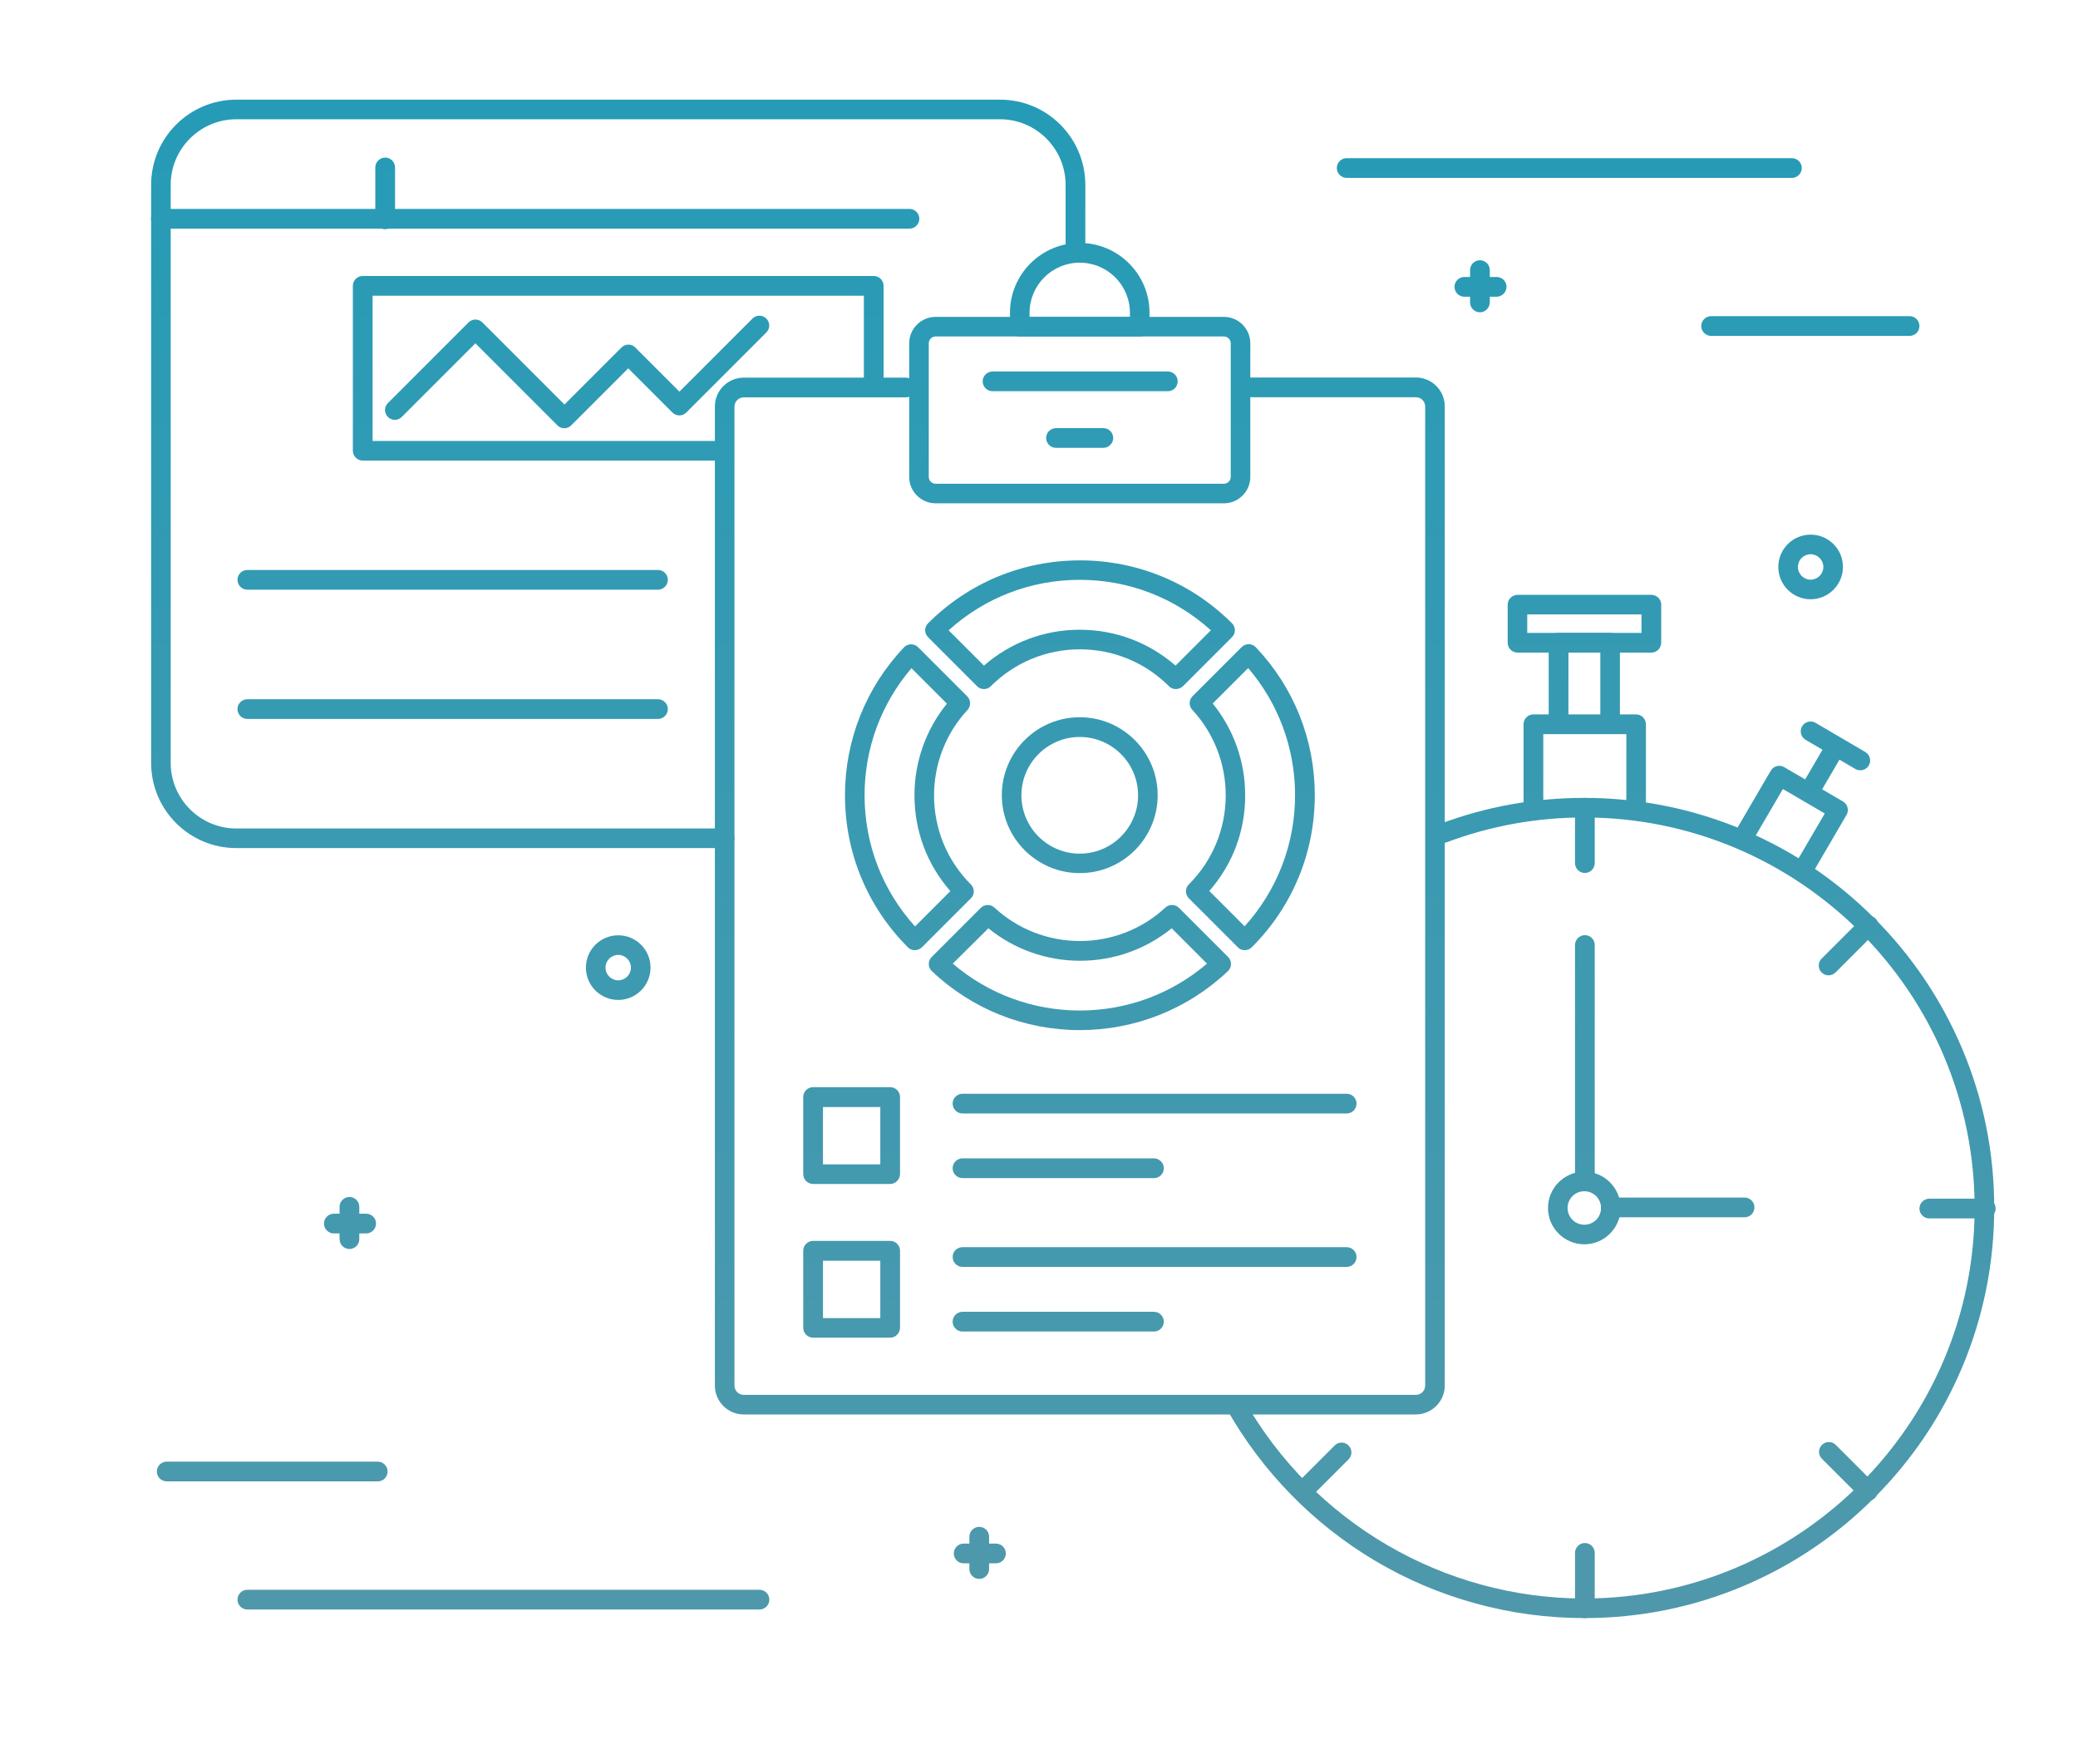 <?xml version="1.0" encoding="utf-8"?>
<!-- Generator: Adobe Illustrator 22.0.1, SVG Export Plug-In . SVG Version: 6.00 Build 0)  -->
<svg version="1.1" xmlns="http://www.w3.org/2000/svg" xmlns:xlink="http://www.w3.org/1999/xlink" x="0px" y="0px"
	 viewBox="0 0 1453.4 1233.8" style="enable-background:new 0 0 1453.4 1233.8;" xml:space="preserve">
<style type="text/css">
	.st0{display:none;}
	.st1{display:inline;}
	.st2{fill:#FBD471;}
	.st3{fill:#98E5ED;}
	.st4{fill:#E3EAE5;}
	.st5{fill:url(#SVGID_1_);}
	.st6{fill:url(#SVGID_2_);}
	.st7{fill:url(#SVGID_3_);}
	.st8{fill:url(#SVGID_4_);}
	.st9{fill:url(#SVGID_5_);}
	.st10{fill:url(#SVGID_6_);}
	.st11{fill:url(#SVGID_7_);}
	.st12{fill:url(#SVGID_8_);}
	.st13{fill:url(#SVGID_9_);}
	.st14{fill:url(#SVGID_10_);}
	.st15{fill:url(#SVGID_11_);}
	.st16{fill:url(#SVGID_12_);}
	.st17{fill:url(#SVGID_13_);}
	.st18{fill:url(#SVGID_14_);}
	.st19{fill:url(#SVGID_15_);}
	.st20{fill:url(#SVGID_16_);}
	.st21{fill:url(#SVGID_17_);}
	.st22{fill:url(#SVGID_18_);}
	.st23{fill:url(#SVGID_19_);}
	.st24{fill:url(#SVGID_20_);}
	.st25{fill:url(#SVGID_21_);}
	.st26{fill:url(#SVGID_22_);}
	.st27{fill:url(#SVGID_23_);}
	.st28{fill:url(#SVGID_24_);}
	.st29{fill:url(#SVGID_25_);}
	.st30{fill:url(#SVGID_26_);}
	.st31{fill:url(#SVGID_27_);}
	.st32{fill:url(#SVGID_28_);}
	.st33{fill:url(#SVGID_29_);}
	.st34{fill:url(#SVGID_30_);}
	.st35{fill:url(#SVGID_31_);}
	.st36{fill:url(#SVGID_32_);}
	.st37{fill:url(#SVGID_33_);}
	.st38{fill:url(#SVGID_34_);}
	.st39{fill:url(#SVGID_35_);}
	.st40{fill:url(#SVGID_36_);}
	.st41{fill:url(#SVGID_37_);}
	.st42{fill:url(#SVGID_38_);}
	.st43{fill:url(#SVGID_39_);}
	.st44{fill:url(#SVGID_40_);}
	.st45{fill:url(#SVGID_41_);}
	.st46{fill:url(#SVGID_42_);}
	.st47{fill:url(#SVGID_43_);}
	.st48{fill:url(#SVGID_44_);}
	.st49{fill:url(#SVGID_45_);}
	.st50{fill:url(#SVGID_46_);}
	.st51{fill:url(#SVGID_47_);}
	.st52{fill:url(#SVGID_48_);}
	.st53{fill:url(#SVGID_49_);}
	.st54{fill:url(#SVGID_50_);}
	.st55{fill:url(#SVGID_51_);}
	.st56{fill:url(#SVGID_52_);}
	.st57{fill:url(#SVGID_53_);}
	.st58{fill:url(#SVGID_54_);}
	.st59{fill:url(#SVGID_55_);}
	.st60{fill:url(#SVGID_56_);}
	.st61{fill:url(#SVGID_57_);}
	.st62{fill:url(#SVGID_58_);}
	.st63{fill:url(#SVGID_59_);}
	.st64{fill:url(#SVGID_60_);}
	.st65{fill:url(#SVGID_61_);}
	.st66{fill:url(#SVGID_62_);}
	.st67{fill:url(#SVGID_63_);}
	.st68{fill:url(#SVGID_64_);}
	.st69{fill:url(#SVGID_65_);}
	.st70{fill:url(#SVGID_66_);}
	.st71{fill:url(#SVGID_67_);}
	.st72{fill:url(#SVGID_68_);}
	.st73{fill:url(#SVGID_69_);}
	.st74{fill:url(#SVGID_70_);}
	.st75{fill:url(#SVGID_71_);}
	.st76{fill:url(#SVGID_72_);}
	.st77{fill:url(#SVGID_73_);}
	.st78{fill:url(#SVGID_74_);}
	.st79{fill:url(#SVGID_75_);}
	.st80{fill:url(#SVGID_76_);}
	.st81{fill:url(#SVGID_77_);}
	.st82{fill:url(#SVGID_78_);}
	.st83{fill:url(#SVGID_79_);}
	.st84{fill:url(#SVGID_80_);}
	.st85{fill:url(#SVGID_81_);}
	.st86{fill:url(#SVGID_82_);}
	.st87{fill:url(#SVGID_83_);}
	.st88{fill:url(#SVGID_84_);}
	.st89{fill:url(#SVGID_85_);}
	.st90{fill:url(#SVGID_86_);}
	.st91{fill:url(#SVGID_87_);}
	.st92{fill:url(#SVGID_88_);}
	.st93{fill:url(#SVGID_89_);}
	.st94{fill:url(#SVGID_90_);}
	.st95{fill:url(#SVGID_91_);}
	.st96{fill:url(#SVGID_92_);}
	.st97{fill:url(#SVGID_93_);}
	.st98{fill:url(#SVGID_94_);}
	.st99{fill:url(#SVGID_95_);}
	.st100{fill:url(#SVGID_96_);}
	.st101{fill:url(#SVGID_97_);}
	.st102{fill:url(#SVGID_98_);}
	.st103{fill:url(#SVGID_99_);}
	.st104{fill:url(#SVGID_100_);}
	.st105{fill:url(#SVGID_101_);}
	.st106{fill:url(#SVGID_102_);}
	.st107{fill:url(#SVGID_103_);}
	.st108{fill:url(#SVGID_104_);}
	.st109{fill:url(#SVGID_105_);}
	.st110{fill:url(#SVGID_106_);}
	.st111{fill:url(#SVGID_107_);}
	.st112{fill:url(#SVGID_108_);}
	.st113{fill:url(#SVGID_109_);}
	.st114{fill:url(#SVGID_110_);}
	.st115{fill:url(#SVGID_111_);}
	.st116{fill:url(#SVGID_112_);}
	.st117{fill:url(#SVGID_113_);}
	.st118{fill:url(#SVGID_114_);}
	.st119{fill:url(#SVGID_115_);}
	.st120{fill:url(#SVGID_116_);}
	.st121{fill:url(#SVGID_117_);}
	.st122{fill:url(#SVGID_118_);}
	.st123{fill:url(#SVGID_119_);}
	.st124{fill:url(#SVGID_120_);}
	.st125{fill:url(#SVGID_121_);}
	.st126{fill:url(#SVGID_122_);}
	.st127{fill:url(#SVGID_123_);}
	.st128{fill:url(#SVGID_124_);}
	.st129{fill:url(#SVGID_125_);}
	.st130{fill:url(#SVGID_126_);}
	.st131{fill:url(#SVGID_127_);}
	.st132{fill:url(#SVGID_128_);}
	.st133{fill:url(#SVGID_129_);}
	.st134{fill:url(#SVGID_130_);}
	.st135{fill:url(#SVGID_131_);}
	.st136{fill:url(#SVGID_132_);}
	.st137{fill:url(#SVGID_133_);}
	.st138{fill:url(#SVGID_134_);}
	.st139{fill:url(#SVGID_135_);}
	.st140{fill:url(#SVGID_136_);}
	.st141{fill:url(#SVGID_137_);}
	.st142{fill:url(#SVGID_138_);}
	.st143{fill:url(#SVGID_139_);}
	.st144{fill:url(#SVGID_140_);}
	.st145{fill:url(#SVGID_141_);}
	.st146{fill:url(#SVGID_142_);}
	.st147{fill:url(#SVGID_143_);}
	.st148{fill:url(#SVGID_144_);}
	.st149{fill:url(#SVGID_145_);}
	.st150{fill:url(#SVGID_146_);}
	.st151{fill:url(#SVGID_147_);}
	.st152{fill:url(#SVGID_148_);}
	.st153{fill:url(#SVGID_149_);}
	.st154{fill:url(#SVGID_150_);}
	.st155{fill:url(#SVGID_151_);}
	.st156{fill:url(#SVGID_152_);}
	.st157{fill:url(#SVGID_153_);}
	.st158{fill:url(#SVGID_154_);}
	.st159{fill:url(#SVGID_155_);}
	.st160{fill:url(#SVGID_156_);}
	.st161{fill:url(#SVGID_157_);}
	.st162{fill:url(#SVGID_158_);}
	.st163{fill:url(#SVGID_159_);}
	.st164{fill:url(#SVGID_160_);}
	.st165{fill:url(#SVGID_161_);}
	.st166{fill:url(#SVGID_162_);}
	.st167{fill:url(#SVGID_163_);}
	.st168{fill:url(#SVGID_164_);}
	.st169{fill:url(#SVGID_165_);}
	.st170{fill:url(#SVGID_166_);}
	.st171{fill:url(#SVGID_167_);}
	.st172{fill:url(#SVGID_168_);}
	.st173{fill:url(#SVGID_169_);}
	.st174{fill:url(#SVGID_170_);}
	.st175{fill:url(#SVGID_171_);}
	.st176{fill:url(#SVGID_172_);}
	.st177{fill:url(#SVGID_173_);}
	.st178{fill:url(#SVGID_174_);}
	.st179{fill:url(#SVGID_175_);}
	.st180{fill:url(#SVGID_176_);}
	.st181{fill:url(#SVGID_177_);}
	.st182{fill:url(#SVGID_178_);}
	.st183{fill:url(#SVGID_179_);}
	.st184{fill:url(#SVGID_180_);}
	.st185{fill:url(#SVGID_181_);}
	.st186{fill:url(#SVGID_182_);}
	.st187{fill:url(#SVGID_183_);}
	.st188{fill:url(#SVGID_184_);}
	.st189{fill:url(#SVGID_185_);}
	.st190{fill:url(#SVGID_186_);}
	.st191{fill:url(#SVGID_187_);}
	.st192{fill:url(#SVGID_188_);}
	.st193{fill:url(#SVGID_189_);}
	.st194{fill:url(#SVGID_190_);}
	.st195{fill:url(#SVGID_191_);}
	.st196{fill:url(#SVGID_192_);}
	.st197{fill:url(#SVGID_193_);}
	.st198{fill:url(#SVGID_194_);}
	.st199{fill:url(#SVGID_195_);}
	.st200{fill:url(#SVGID_196_);}
	.st201{fill:url(#SVGID_197_);}
	.st202{fill:url(#SVGID_198_);}
	.st203{fill:url(#SVGID_199_);}
	.st204{fill:url(#SVGID_200_);}
	.st205{fill:url(#SVGID_201_);}
	.st206{fill:url(#SVGID_202_);}
	.st207{fill:url(#SVGID_203_);}
	.st208{fill:url(#SVGID_204_);}
	.st209{fill:url(#SVGID_205_);}
	.st210{fill:url(#SVGID_206_);}
	.st211{fill:url(#SVGID_207_);}
	.st212{fill:url(#SVGID_208_);}
	.st213{fill:url(#SVGID_209_);}
	.st214{fill:url(#SVGID_210_);}
	.st215{fill:url(#SVGID_211_);}
	.st216{fill:url(#SVGID_212_);}
	.st217{fill:url(#SVGID_213_);}
	.st218{fill:url(#SVGID_214_);}
	.st219{fill:url(#SVGID_215_);}
	.st220{fill:url(#SVGID_216_);}
	.st221{fill:url(#SVGID_217_);}
	.st222{fill:url(#SVGID_218_);}
	.st223{fill:url(#SVGID_219_);}
	.st224{fill:url(#SVGID_220_);}
	.st225{fill:url(#SVGID_221_);}
	.st226{fill:url(#SVGID_222_);}
	.st227{fill:url(#SVGID_223_);}
	.st228{fill:url(#SVGID_224_);}
	.st229{fill:url(#SVGID_225_);}
	.st230{fill:url(#SVGID_226_);}
	.st231{fill:url(#SVGID_227_);}
	.st232{fill:url(#SVGID_228_);}
	.st233{fill:url(#SVGID_229_);}
	.st234{fill:url(#SVGID_230_);}
	.st235{fill:url(#SVGID_231_);}
	.st236{fill:url(#SVGID_232_);}
	.st237{fill:url(#SVGID_233_);}
	.st238{fill:url(#SVGID_234_);}
	.st239{fill:url(#SVGID_235_);}
	.st240{fill:url(#SVGID_236_);}
	.st241{fill:url(#SVGID_237_);}
	.st242{fill:url(#SVGID_238_);}
	.st243{fill:url(#SVGID_239_);}
	.st244{fill:url(#SVGID_240_);}
	.st245{fill:url(#SVGID_241_);}
	.st246{fill:url(#SVGID_242_);}
	.st247{fill:url(#SVGID_243_);}
	.st248{fill:url(#SVGID_244_);}
	.st249{fill:url(#SVGID_245_);}
	.st250{fill:url(#SVGID_246_);}
	.st251{fill:url(#SVGID_247_);}
	.st252{fill:url(#SVGID_248_);}
	.st253{fill:url(#SVGID_249_);}
	.st254{fill:url(#SVGID_250_);}
	.st255{fill:url(#SVGID_251_);}
	.st256{fill:url(#SVGID_252_);}
	.st257{fill:url(#SVGID_253_);}
	.st258{fill:url(#SVGID_254_);}
	.st259{fill:url(#SVGID_255_);}
	.st260{fill:url(#SVGID_256_);}
	.st261{fill:url(#SVGID_257_);}
	.st262{fill:url(#SVGID_258_);}
	.st263{fill:url(#SVGID_259_);}
	.st264{fill:url(#SVGID_260_);}
	.st265{fill:url(#SVGID_261_);}
	.st266{fill:url(#SVGID_262_);}
	.st267{fill:url(#SVGID_263_);}
	.st268{fill:url(#SVGID_264_);}
	.st269{fill:url(#SVGID_265_);}
	.st270{fill:url(#SVGID_266_);}
	.st271{fill:url(#SVGID_267_);}
	.st272{fill:url(#SVGID_268_);}
	.st273{fill:url(#SVGID_269_);}
	.st274{fill:url(#SVGID_270_);}
</style>
<g id="Layer_2">
</g>
<g id="Layer_1">
</g>
<g id="Color" class="st0">
</g>
<g id="DEVELOPMENT">
	<g>
		<g>
			<linearGradient id="SVGID_1_" gradientUnits="userSpaceOnUse" x1="755.221" y1="1226.837" x2="755.221" y2="-147.623">
				<stop  offset="0" style="stop-color:#5398AA"/>
				<stop  offset="1" style="stop-color:#1D9CB9"/>
			</linearGradient>
			<path class="st5" d="M990.2,989.2H520.2c-11.2,0-20.2-9.1-20.2-20.2V284.3c0-11.2,9.1-20.2,20.2-20.2h113.3
				c3.8,0,6.9,3.1,6.9,6.9c0,3.8-3.1,6.9-6.9,6.9H520.2c-3.6,0-6.5,2.9-6.5,6.5V969c0,3.6,2.9,6.5,6.5,6.5h470.1
				c3.6,0,6.5-2.9,6.5-6.5V284.3c0-3.6-2.9-6.5-6.5-6.5H875.6c-3.8,0-6.9-3.1-6.9-6.9c0-3.8,3.1-6.9,6.9-6.9h114.7
				c11.2,0,20.2,9.1,20.2,20.2V969C1010.5,980.1,1001.4,989.2,990.2,989.2z"/>
		</g>
		<g>
			<linearGradient id="SVGID_2_" gradientUnits="userSpaceOnUse" x1="755.221" y1="1226.837" x2="755.221" y2="-147.623">
				<stop  offset="0" style="stop-color:#5398AA"/>
				<stop  offset="1" style="stop-color:#1D9CB9"/>
			</linearGradient>
			<path class="st6" d="M856,352H654.4c-10.2,0-18.5-8.3-18.5-18.5v-93.4c0-10.2,8.3-18.5,18.5-18.5H856c10.2,0,18.5,8.3,18.5,18.5
				v93.4C874.5,343.7,866.2,352,856,352z M654.4,235.3c-2.6,0-4.8,2.1-4.8,4.8v93.4c0,2.6,2.1,4.8,4.8,4.8H856
				c2.6,0,4.8-2.1,4.8-4.8v-93.4c0-2.6-2.1-4.8-4.8-4.8H654.4z"/>
		</g>
		<g>
			<linearGradient id="SVGID_3_" gradientUnits="userSpaceOnUse" x1="755.221" y1="1226.837" x2="755.221" y2="-147.623">
				<stop  offset="0" style="stop-color:#5398AA"/>
				<stop  offset="1" style="stop-color:#1D9CB9"/>
			</linearGradient>
			<path class="st7" d="M797.2,235.3h-83.9c-3.8,0-6.9-3.1-6.9-6.9v-9.7c0-26.9,21.9-48.8,48.8-48.8c26.9,0,48.8,21.9,48.8,48.8v9.7
				C804,232.2,801,235.3,797.2,235.3z M720.1,221.6h70.2v-2.8c0-19.4-15.7-35.1-35.1-35.1s-35.1,15.7-35.1,35.1V221.6z"/>
		</g>
		<g>
			<g>
				<linearGradient id="SVGID_4_" gradientUnits="userSpaceOnUse" x1="755.221" y1="1226.837" x2="755.221" y2="-147.623">
					<stop  offset="0" style="stop-color:#5398AA"/>
					<stop  offset="1" style="stop-color:#1D9CB9"/>
				</linearGradient>
				<path class="st8" d="M755.2,610.6c-30,0-54.5-24.4-54.5-54.5c0-30,24.4-54.5,54.5-54.5c30,0,54.5,24.4,54.5,54.5
					C809.7,586.2,785.3,610.6,755.2,610.6z M755.2,515.4c-22.5,0-40.8,18.3-40.8,40.8c0,22.5,18.3,40.8,40.8,40.8
					c22.5,0,40.8-18.3,40.8-40.8C796,533.7,777.7,515.4,755.2,515.4z"/>
			</g>
			<g>
				<linearGradient id="SVGID_5_" gradientUnits="userSpaceOnUse" x1="755.221" y1="1226.837" x2="755.221" y2="-147.623">
					<stop  offset="0" style="stop-color:#5398AA"/>
					<stop  offset="1" style="stop-color:#1D9CB9"/>
				</linearGradient>
				<path class="st9" d="M755.2,720.4c-38.7,0-75.5-14.7-103.5-41.3c-1.3-1.3-2.1-3-2.1-4.9c0-1.8,0.7-3.6,2-4.9l34.4-34.4
					c2.6-2.6,6.8-2.7,9.5-0.2c16.3,15.1,37.6,23.4,59.8,23.4c22.2,0,43.5-8.3,59.8-23.4c2.7-2.5,6.9-2.4,9.5,0.2l34.4,34.4
					c1.3,1.3,2,3.1,2,4.9c0,1.8-0.8,3.6-2.1,4.9C830.7,705.8,793.9,720.4,755.2,720.4z M666.4,673.9c24.8,21.2,56,32.8,88.9,32.8
					c32.8,0,64.1-11.6,88.9-32.8l-24.7-24.7c-18.1,14.7-40.6,22.7-64.1,22.7c-23.5,0-46-8-64.1-22.7L666.4,673.9z"/>
			</g>
			<g>
				<linearGradient id="SVGID_6_" gradientUnits="userSpaceOnUse" x1="755.221" y1="1226.837" x2="755.221" y2="-147.623">
					<stop  offset="0" style="stop-color:#5398AA"/>
					<stop  offset="1" style="stop-color:#1D9CB9"/>
				</linearGradient>
				<path class="st10" d="M822.4,481.9c-1.8,0-3.6-0.7-4.8-2c-16.6-16.6-38.8-25.8-62.3-25.8s-45.7,9.2-62.3,25.8
					c-1.3,1.3-3,2-4.8,2c-1.8,0-3.6-0.7-4.8-2l-34.3-34.3c-2.7-2.7-2.7-7,0-9.7c28.4-28.4,66.2-44,106.3-44s77.9,15.6,106.3,44
					c2.7,2.7,2.7,7,0,9.7l-34.3,34.3C825.9,481.2,824.2,481.9,822.4,481.9z M755.2,440.4c24.9,0,48.4,8.9,67,25.1l24.7-24.7
					c-25.2-22.8-57.5-35.3-91.7-35.3s-66.5,12.5-91.7,35.3l24.7,24.7C706.8,449.3,730.3,440.4,755.2,440.4z"/>
			</g>
			<g>
				<linearGradient id="SVGID_7_" gradientUnits="userSpaceOnUse" x1="874.471" y1="1226.837" x2="874.471" y2="-147.623">
					<stop  offset="0" style="stop-color:#5398AA"/>
					<stop  offset="1" style="stop-color:#1D9CB9"/>
				</linearGradient>
				<path class="st11" d="M870.6,664.5c-1.8,0-3.6-0.7-4.8-2l-34.3-34.3c-2.7-2.7-2.7-7,0-9.7c16.6-16.6,25.8-38.8,25.8-62.3
					c0-22.2-8.3-43.5-23.4-59.8c-2.5-2.7-2.4-6.9,0.2-9.5l34.4-34.4c1.3-1.3,3.1-2,4.9-2c1.8,0,3.6,0.8,4.9,2.1
					c26.7,28.1,41.3,64.8,41.3,103.5c0,40.2-15.6,77.9-44,106.3C874.2,663.8,872.4,664.5,870.6,664.5z M845.8,623.1l24.7,24.7
					c22.8-25.2,35.3-57.5,35.3-91.7c0-32.8-11.6-64.1-32.8-88.9L848.2,492c14.7,18.1,22.7,40.6,22.7,64.1
					C871,581.1,862.1,604.6,845.8,623.1z"/>
			</g>
			<g>
				<linearGradient id="SVGID_8_" gradientUnits="userSpaceOnUse" x1="635.971" y1="1226.837" x2="635.971" y2="-147.623">
					<stop  offset="0" style="stop-color:#5398AA"/>
					<stop  offset="1" style="stop-color:#1D9CB9"/>
				</linearGradient>
				<path class="st12" d="M639.8,664.5c-1.8,0-3.6-0.7-4.8-2c-28.4-28.4-44-66.2-44-106.3c0-38.7,14.7-75.5,41.3-103.5
					c1.3-1.3,3-2.1,4.9-2.1c1.9,0,3.6,0.7,4.9,2l34.4,34.4c2.6,2.6,2.7,6.8,0.2,9.5c-15.1,16.3-23.4,37.6-23.4,59.8
					c0,23.5,9.2,45.7,25.8,62.3c1.3,1.3,2,3,2,4.8c0,1.8-0.7,3.6-2,4.8l-34.3,34.3C643.4,663.8,641.6,664.5,639.8,664.5z
					 M637.5,467.3c-21.2,24.8-32.8,56-32.8,88.9c0,34.2,12.5,66.5,35.3,91.7l24.7-24.7c-16.3-18.6-25.1-42.1-25.1-67
					c0-23.5,8-46,22.7-64.1L637.5,467.3z"/>
			</g>
		</g>
		<g>
			<g>
				<linearGradient id="SVGID_9_" gradientUnits="userSpaceOnUse" x1="595.636" y1="1226.837" x2="595.636" y2="-147.623">
					<stop  offset="0" style="stop-color:#5398AA"/>
					<stop  offset="1" style="stop-color:#1D9CB9"/>
				</linearGradient>
				<path class="st13" d="M622.6,828h-53.9c-3.8,0-6.9-3.1-6.9-6.9v-53.9c0-3.8,3.1-6.9,6.9-6.9h53.9c3.8,0,6.9,3.1,6.9,6.9v53.9
					C629.4,824.9,626.3,828,622.6,828z M575.6,814.3h40.1v-40.1h-40.1V814.3z"/>
			</g>
			<g>
				<g>
					<linearGradient id="SVGID_10_" gradientUnits="userSpaceOnUse" x1="807.565" y1="1226.837" x2="807.565" y2="-147.623">
						<stop  offset="0" style="stop-color:#5398AA"/>
						<stop  offset="1" style="stop-color:#1D9CB9"/>
					</linearGradient>
					<path class="st14" d="M941.9,778.7H673.2c-3.8,0-6.9-3.1-6.9-6.9s3.1-6.9,6.9-6.9h268.7c3.8,0,6.9,3.1,6.9,6.9
						S945.7,778.7,941.9,778.7z"/>
				</g>
				<g>
					<linearGradient id="SVGID_11_" gradientUnits="userSpaceOnUse" x1="740.198" y1="1226.837" x2="740.198" y2="-147.623">
						<stop  offset="0" style="stop-color:#5398AA"/>
						<stop  offset="1" style="stop-color:#1D9CB9"/>
					</linearGradient>
					<path class="st15" d="M807.2,823.9H673.2c-3.8,0-6.9-3.1-6.9-6.9s3.1-6.9,6.9-6.9h133.9c3.8,0,6.9,3.1,6.9,6.9
						S810.9,823.9,807.2,823.9z"/>
				</g>
			</g>
		</g>
		<g>
			<g>
				<linearGradient id="SVGID_12_" gradientUnits="userSpaceOnUse" x1="595.636" y1="1226.837" x2="595.636" y2="-147.623">
					<stop  offset="0" style="stop-color:#5398AA"/>
					<stop  offset="1" style="stop-color:#1D9CB9"/>
				</linearGradient>
				<path class="st16" d="M622.6,935.5h-53.9c-3.8,0-6.9-3.1-6.9-6.9v-53.9c0-3.8,3.1-6.9,6.9-6.9h53.9c3.8,0,6.9,3.1,6.9,6.9v53.9
					C629.4,932.5,626.3,935.5,622.6,935.5z M575.6,921.8h40.1v-40.1h-40.1V921.8z"/>
			</g>
			<g>
				<g>
					<linearGradient id="SVGID_13_" gradientUnits="userSpaceOnUse" x1="807.565" y1="1226.837" x2="807.565" y2="-147.623">
						<stop  offset="0" style="stop-color:#5398AA"/>
						<stop  offset="1" style="stop-color:#1D9CB9"/>
					</linearGradient>
					<path class="st17" d="M941.9,886H673.2c-3.8,0-6.9-3.1-6.9-6.9s3.1-6.9,6.9-6.9h268.7c3.8,0,6.9,3.1,6.9,6.9
						S945.7,886,941.9,886z"/>
				</g>
				<g>
					<linearGradient id="SVGID_14_" gradientUnits="userSpaceOnUse" x1="740.198" y1="1226.837" x2="740.198" y2="-147.623">
						<stop  offset="0" style="stop-color:#5398AA"/>
						<stop  offset="1" style="stop-color:#1D9CB9"/>
					</linearGradient>
					<path class="st18" d="M807.2,931.2H673.2c-3.8,0-6.9-3.1-6.9-6.9s3.1-6.9,6.9-6.9h133.9c3.8,0,6.9,3.1,6.9,6.9
						S810.9,931.2,807.2,931.2z"/>
				</g>
			</g>
		</g>
		<g>
			<linearGradient id="SVGID_15_" gradientUnits="userSpaceOnUse" x1="755.527" y1="1226.837" x2="755.527" y2="-147.623">
				<stop  offset="0" style="stop-color:#5398AA"/>
				<stop  offset="1" style="stop-color:#1D9CB9"/>
			</linearGradient>
			<path class="st19" d="M816.8,273.6H694.2c-3.8,0-6.9-3.1-6.9-6.9s3.1-6.9,6.9-6.9h122.6c3.8,0,6.9,3.1,6.9,6.9
				S820.6,273.6,816.8,273.6z"/>
		</g>
		<g>
			<linearGradient id="SVGID_16_" gradientUnits="userSpaceOnUse" x1="755.123" y1="1226.837" x2="755.123" y2="-147.623">
				<stop  offset="0" style="stop-color:#5398AA"/>
				<stop  offset="1" style="stop-color:#1D9CB9"/>
			</linearGradient>
			<path class="st20" d="M771.7,313.2h-33.1c-3.8,0-6.9-3.1-6.9-6.9s3.1-6.9,6.9-6.9h33.1c3.8,0,6.9,3.1,6.9,6.9
				S775.4,313.2,771.7,313.2z"/>
		</g>
	</g>
	<g>
		<linearGradient id="SVGID_17_" gradientUnits="userSpaceOnUse" x1="432.428" y1="1226.837" x2="432.428" y2="-147.623">
			<stop  offset="0" style="stop-color:#5398AA"/>
			<stop  offset="1" style="stop-color:#1D9CB9"/>
		</linearGradient>
		<path class="st21" d="M506.8,593.1H165.3c-32.9,0-59.6-26.7-59.6-59.6V129.3c0-32.9,26.7-59.6,59.6-59.6h534.2
			c32.9,0,59.6,26.7,59.6,59.6v47.5c0,3.8-3.1,6.9-6.9,6.9c-3.8,0-6.9-3.1-6.9-6.9v-47.5c0-25.3-20.6-45.9-45.9-45.9H165.3
			c-25.3,0-45.9,20.6-45.9,45.9v404.2c0,25.3,20.6,45.9,45.9,45.9h341.5c3.8,0,6.9,3.1,6.9,6.9C513.7,590.1,510.6,593.1,506.8,593.1
			z"/>
	</g>
	<g>
		<linearGradient id="SVGID_18_" gradientUnits="userSpaceOnUse" x1="374.32" y1="1226.837" x2="374.32" y2="-147.623">
			<stop  offset="0" style="stop-color:#5398AA"/>
			<stop  offset="1" style="stop-color:#1D9CB9"/>
		</linearGradient>
		<path class="st22" d="M636.1,159.9H112.5c-3.8,0-6.9-3.1-6.9-6.9c0-3.8,3.1-6.9,6.9-6.9h523.6c3.8,0,6.9,3.1,6.9,6.9
			C643,156.8,639.9,159.9,636.1,159.9z"/>
	</g>
	<g>
		<linearGradient id="SVGID_19_" gradientUnits="userSpaceOnUse" x1="269.438" y1="1226.837" x2="269.438" y2="-147.623">
			<stop  offset="0" style="stop-color:#5398AA"/>
			<stop  offset="1" style="stop-color:#1D9CB9"/>
		</linearGradient>
		<path class="st23" d="M269.4,160.3c-3.8,0-6.9-3.1-6.9-6.9v-36.3c0-3.8,3.1-6.9,6.9-6.9c3.8,0,6.9,3.1,6.9,6.9v36.3
			C276.3,157.2,273.2,160.3,269.4,160.3z"/>
	</g>
	<g>
		<linearGradient id="SVGID_20_" gradientUnits="userSpaceOnUse" x1="432.428" y1="1226.837" x2="432.428" y2="-147.623">
			<stop  offset="0" style="stop-color:#5398AA"/>
			<stop  offset="1" style="stop-color:#1D9CB9"/>
		</linearGradient>
		<path class="st24" d="M503.6,322.1H253.7c-3.8,0-6.9-3.1-6.9-6.9V199.9c0-3.8,3.1-6.9,6.9-6.9h357.4c3.8,0,6.9,3.1,6.9,6.9v71
			c0,3.8-3.1,6.9-6.9,6.9s-6.9-3.1-6.9-6.9v-64.1H260.6v101.6h243c3.8,0,6.9,3.1,6.9,6.9C510.5,319,507.4,322.1,503.6,322.1z"/>
	</g>
	<g>
		<linearGradient id="SVGID_21_" gradientUnits="userSpaceOnUse" x1="403.573" y1="1226.837" x2="403.573" y2="-147.623">
			<stop  offset="0" style="stop-color:#5398AA"/>
			<stop  offset="1" style="stop-color:#1D9CB9"/>
		</linearGradient>
		<path class="st25" d="M394.7,299.5c-1.8,0-3.6-0.7-4.8-2l-57.4-57.4l-51.5,51.5c-2.7,2.7-7,2.7-9.7,0c-2.7-2.7-2.7-7,0-9.7
			l56.4-56.4c2.7-2.7,7-2.7,9.7,0l57.4,57.4l39.9-39.9c1.3-1.3,3-2,4.8-2c1.8,0,3.6,0.7,4.8,2l30.9,30.9l51.1-51.1
			c2.7-2.7,7-2.7,9.7,0c2.7,2.7,2.7,7,0,9.7l-56,56c-2.7,2.7-7,2.7-9.7,0l-30.9-30.9l-39.9,39.9
			C398.2,298.8,396.5,299.5,394.7,299.5z"/>
	</g>
	<g>
		<linearGradient id="SVGID_22_" gradientUnits="userSpaceOnUse" x1="316.635" y1="1226.837" x2="316.635" y2="-147.623">
			<stop  offset="0" style="stop-color:#5398AA"/>
			<stop  offset="1" style="stop-color:#1D9CB9"/>
		</linearGradient>
		<path class="st26" d="M460.2,412.4H173c-3.8,0-6.9-3.1-6.9-6.9c0-3.8,3.1-6.9,6.9-6.9h287.2c3.8,0,6.9,3.1,6.9,6.9
			C467.1,409.3,464,412.4,460.2,412.4z"/>
	</g>
	<g>
		<linearGradient id="SVGID_23_" gradientUnits="userSpaceOnUse" x1="316.635" y1="1226.837" x2="316.635" y2="-147.623">
			<stop  offset="0" style="stop-color:#5398AA"/>
			<stop  offset="1" style="stop-color:#1D9CB9"/>
		</linearGradient>
		<path class="st27" d="M460.2,502.8H173c-3.8,0-6.9-3.1-6.9-6.9c0-3.8,3.1-6.9,6.9-6.9h287.2c3.8,0,6.9,3.1,6.9,6.9
			C467.1,499.7,464,502.8,460.2,502.8z"/>
	</g>
	<g>
		<linearGradient id="SVGID_24_" gradientUnits="userSpaceOnUse" x1="1126.162" y1="1226.837" x2="1126.162" y2="-147.623">
			<stop  offset="0" style="stop-color:#5398AA"/>
			<stop  offset="1" style="stop-color:#1D9CB9"/>
		</linearGradient>
		<path class="st28" d="M1108.1,1131.6c-51.7,0-102.4-13.9-146.7-40.3c-42.9-25.6-78.6-62.1-103.2-105.6c-1.9-3.3-0.7-7.5,2.6-9.3
			c3.3-1.9,7.5-0.7,9.3,2.6c48.4,85.7,139.6,138.9,237.9,138.9c150.6,0,273.1-122.5,273.1-273.1c0-150.6-122.5-273.1-273.1-273.1
			c-33,0-65.3,5.8-96,17.3c-3.5,1.3-7.5-0.5-8.8-4c-1.3-3.5,0.5-7.5,4-8.8c32.2-12.1,66.1-18.2,100.8-18.2
			c38.7,0,76.3,7.6,111.6,22.5c34.1,14.4,64.8,35.1,91.2,61.5c26.3,26.3,47,57,61.5,91.2c15,35.4,22.5,72.9,22.5,111.6
			c0,38.7-7.6,76.3-22.5,111.6c-14.4,34.1-35.1,64.8-61.5,91.2c-26.3,26.3-57,47-91.2,61.5C1184.4,1124,1146.8,1131.6,1108.1,1131.6
			z"/>
	</g>
	<g>
		<linearGradient id="SVGID_25_" gradientUnits="userSpaceOnUse" x1="1108.134" y1="1226.837" x2="1108.134" y2="-147.623">
			<stop  offset="0" style="stop-color:#5398AA"/>
			<stop  offset="1" style="stop-color:#1D9CB9"/>
		</linearGradient>
		<path class="st29" d="M1108.1,870.2c-14,0-25.4-11.4-25.4-25.4c0-14,11.4-25.4,25.4-25.4c14,0,25.4,11.4,25.4,25.4
			C1133.5,858.8,1122.1,870.2,1108.1,870.2z M1108.1,833.1c-6.5,0-11.7,5.2-11.7,11.7s5.2,11.7,11.7,11.7c6.5,0,11.7-5.2,11.7-11.7
			S1114.6,833.1,1108.1,833.1z"/>
	</g>
	<g>
		<linearGradient id="SVGID_26_" gradientUnits="userSpaceOnUse" x1="1108.496" y1="1226.837" x2="1108.496" y2="-147.623">
			<stop  offset="0" style="stop-color:#5398AA"/>
			<stop  offset="1" style="stop-color:#1D9CB9"/>
		</linearGradient>
		<path class="st30" d="M1108.5,610.5c-3.8,0-6.9-3.1-6.9-6.9v-38.7c0-3.8,3.1-6.9,6.9-6.9s6.9,3.1,6.9,6.9v38.7
			C1115.4,607.4,1112.3,610.5,1108.5,610.5z"/>
	</g>
	<g>
		<linearGradient id="SVGID_27_" gradientUnits="userSpaceOnUse" x1="1108.496" y1="1226.837" x2="1108.496" y2="-147.623">
			<stop  offset="0" style="stop-color:#5398AA"/>
			<stop  offset="1" style="stop-color:#1D9CB9"/>
		</linearGradient>
		<path class="st31" d="M1108.5,1131.6c-3.8,0-6.9-3.1-6.9-6.9v-38.7c0-3.8,3.1-6.9,6.9-6.9s6.9,3.1,6.9,6.9v38.7
			C1115.4,1128.6,1112.3,1131.6,1108.5,1131.6z"/>
	</g>
	<g>
		<linearGradient id="SVGID_28_" gradientUnits="userSpaceOnUse" x1="1292.763" y1="1226.837" x2="1292.763" y2="-147.623">
			<stop  offset="0" style="stop-color:#5398AA"/>
			<stop  offset="1" style="stop-color:#1D9CB9"/>
		</linearGradient>
		<path class="st32" d="M1306.5,1049.6c-1.8,0-3.5-0.7-4.8-2l-27.4-27.4c-2.7-2.7-2.7-7,0-9.7c2.7-2.7,7-2.7,9.7,0l27.4,27.4
			c2.7,2.7,2.7,7,0,9.7C1310,1049,1308.2,1049.6,1306.5,1049.6z"/>
	</g>
	<g>
		<linearGradient id="SVGID_29_" gradientUnits="userSpaceOnUse" x1="1369.088" y1="1226.837" x2="1369.088" y2="-147.623">
			<stop  offset="0" style="stop-color:#5398AA"/>
			<stop  offset="1" style="stop-color:#1D9CB9"/>
		</linearGradient>
		<path class="st33" d="M1388.9,852.1h-39.5c-3.8,0-6.9-3.1-6.9-6.9s3.1-6.9,6.9-6.9h39.5c3.8,0,6.9,3.1,6.9,6.9
			S1392.6,852.1,1388.9,852.1z"/>
	</g>
	<g>
		<linearGradient id="SVGID_30_" gradientUnits="userSpaceOnUse" x1="924.633" y1="1226.837" x2="924.633" y2="-147.623">
			<stop  offset="0" style="stop-color:#5398AA"/>
			<stop  offset="1" style="stop-color:#1D9CB9"/>
		</linearGradient>
		<path class="st34" d="M910.9,1050c-1.8,0-3.5-0.7-4.8-2c-2.7-2.7-2.7-7,0-9.7l27.4-27.4c2.7-2.7,7-2.7,9.7,0c2.7,2.7,2.7,7,0,9.7
			l-27.4,27.4C914.5,1049.4,912.7,1050,910.9,1050z"/>
	</g>
	<g>
		<linearGradient id="SVGID_31_" gradientUnits="userSpaceOnUse" x1="1292.881" y1="1226.837" x2="1292.881" y2="-147.623">
			<stop  offset="0" style="stop-color:#5398AA"/>
			<stop  offset="1" style="stop-color:#1D9CB9"/>
		</linearGradient>
		<path class="st35" d="M1278.9,682.1c-1.8,0-3.5-0.7-4.8-2c-2.7-2.7-2.7-7,0-9.7l28-28c2.7-2.7,7-2.7,9.7,0c2.7,2.7,2.7,7,0,9.7
			l-28,28C1282.4,681.4,1280.7,682.1,1278.9,682.1z"/>
	</g>
	<g>
		<linearGradient id="SVGID_32_" gradientUnits="userSpaceOnUse" x1="1108.496" y1="1226.837" x2="1108.496" y2="-147.623">
			<stop  offset="0" style="stop-color:#5398AA"/>
			<stop  offset="1" style="stop-color:#1D9CB9"/>
		</linearGradient>
		<path class="st36" d="M1108.5,833.1c-3.8,0-6.9-3.1-6.9-6.9V660.9c0-3.8,3.1-6.9,6.9-6.9s6.9,3.1,6.9,6.9v165.4
			C1115.4,830.1,1112.3,833.1,1108.5,833.1z"/>
	</g>
	<g>
		<linearGradient id="SVGID_33_" gradientUnits="userSpaceOnUse" x1="1173.443" y1="1226.837" x2="1173.443" y2="-147.623">
			<stop  offset="0" style="stop-color:#5398AA"/>
			<stop  offset="1" style="stop-color:#1D9CB9"/>
		</linearGradient>
		<path class="st37" d="M1220.2,851.3h-93.6c-3.8,0-6.9-3.1-6.9-6.9s3.1-6.9,6.9-6.9h93.6c3.8,0,6.9,3.1,6.9,6.9
			S1224,851.3,1220.2,851.3z"/>
	</g>
	<g>
		<g>
			<linearGradient id="SVGID_34_" gradientUnits="userSpaceOnUse" x1="1108.496" y1="1226.837" x2="1108.496" y2="-147.623">
				<stop  offset="0" style="stop-color:#5398AA"/>
				<stop  offset="1" style="stop-color:#1D9CB9"/>
			</linearGradient>
			<path class="st38" d="M1144.4,571.8c-3.8,0-6.9-3.1-6.9-6.9v-51.5h-58.1v51.5c0,3.8-3.1,6.9-6.9,6.9c-3.8,0-6.9-3.1-6.9-6.9
				v-58.4c0-3.8,3.1-6.9,6.9-6.9h71.8c3.8,0,6.9,3.1,6.9,6.9v58.4C1151.3,568.7,1148.2,571.8,1144.4,571.8z"/>
		</g>
		<g>
			<linearGradient id="SVGID_35_" gradientUnits="userSpaceOnUse" x1="1108.171" y1="1226.837" x2="1108.171" y2="-147.623">
				<stop  offset="0" style="stop-color:#5398AA"/>
				<stop  offset="1" style="stop-color:#1D9CB9"/>
			</linearGradient>
			<path class="st39" d="M1126.2,513.4c-3.8,0-6.9-3.1-6.9-6.9v-50.2H1097v50.2c0,3.8-3.1,6.9-6.9,6.9c-3.8,0-6.9-3.1-6.9-6.9v-57
				c0-3.8,3.1-6.9,6.9-6.9h36c3.8,0,6.9,3.1,6.9,6.9v57C1133,510.3,1130,513.4,1126.2,513.4z"/>
		</g>
		<g>
			<linearGradient id="SVGID_36_" gradientUnits="userSpaceOnUse" x1="1108.171" y1="1226.837" x2="1108.171" y2="-147.623">
				<stop  offset="0" style="stop-color:#5398AA"/>
				<stop  offset="1" style="stop-color:#1D9CB9"/>
			</linearGradient>
			<path class="st40" d="M1155,456.4h-93.6c-3.8,0-6.9-3.1-6.9-6.9v-26.6c0-3.8,3.1-6.9,6.9-6.9h93.6c3.8,0,6.9,3.1,6.9,6.9v26.6
				C1161.8,453.3,1158.8,456.4,1155,456.4z M1068.2,442.6h79.9v-12.9h-79.9V442.6z"/>
		</g>
	</g>
	<g>
		<g>
			<linearGradient id="SVGID_37_" gradientUnits="userSpaceOnUse" x1="1253.18" y1="1226.837" x2="1253.18" y2="-147.623">
				<stop  offset="0" style="stop-color:#5398AA"/>
				<stop  offset="1" style="stop-color:#1D9CB9"/>
			</linearGradient>
			<path class="st41" d="M1261.7,614.4c-1.2,0-2.4-0.3-3.5-0.9c-3.3-1.9-4.4-6.1-2.5-9.4l20.6-35.2l-29.3-17.1l-20.6,35.2
				c-1.9,3.3-6.1,4.4-9.4,2.5c-3.3-1.9-4.4-6.1-2.5-9.4l24-41.1c1.9-3.3,6.1-4.4,9.4-2.5l41.1,24c3.3,1.9,4.4,6.1,2.5,9.4l-24,41.1
				C1266.4,613.2,1264.1,614.4,1261.7,614.4z"/>
		</g>
		<g>
			<linearGradient id="SVGID_38_" gradientUnits="userSpaceOnUse" x1="1272.925" y1="1226.837" x2="1272.925" y2="-147.623">
				<stop  offset="0" style="stop-color:#5398AA"/>
				<stop  offset="1" style="stop-color:#1D9CB9"/>
			</linearGradient>
			<path class="st42" d="M1265.2,561.1c-1.2,0-2.4-0.3-3.5-0.9c-3.3-1.9-4.4-6.1-2.5-9.4l15.5-26.5c1.9-3.3,6.1-4.4,9.4-2.5
				c3.3,1.9,4.4,6.1,2.5,9.4l-15.5,26.5C1269.8,559.9,1267.5,561.1,1265.2,561.1z"/>
		</g>
		<g>
			<linearGradient id="SVGID_39_" gradientUnits="userSpaceOnUse" x1="1283.773" y1="1226.837" x2="1283.773" y2="-147.623">
				<stop  offset="0" style="stop-color:#5398AA"/>
				<stop  offset="1" style="stop-color:#1D9CB9"/>
			</linearGradient>
			<path class="st43" d="M1301.2,538.7c-1.2,0-2.4-0.3-3.5-0.9l-34.8-20.4c-3.3-1.9-4.4-6.1-2.5-9.4c1.9-3.3,6.1-4.4,9.4-2.5
				l34.8,20.4c3.3,1.9,4.4,6.1,2.5,9.4C1305.8,537.5,1303.5,538.7,1301.2,538.7z"/>
		</g>
	</g>
	<g>
		<linearGradient id="SVGID_40_" gradientUnits="userSpaceOnUse" x1="1097.604" y1="1226.837" x2="1097.604" y2="-147.623">
			<stop  offset="0" style="stop-color:#5398AA"/>
			<stop  offset="1" style="stop-color:#1D9CB9"/>
		</linearGradient>
		<path class="st44" d="M1253.3,124.4H941.9c-3.8,0-6.9-3.1-6.9-6.9s3.1-6.9,6.9-6.9h311.4c3.8,0,6.9,3.1,6.9,6.9
			S1257.1,124.4,1253.3,124.4z"/>
	</g>
	<g>
		<linearGradient id="SVGID_41_" gradientUnits="userSpaceOnUse" x1="1266.223" y1="1226.837" x2="1266.223" y2="-147.623">
			<stop  offset="0" style="stop-color:#5398AA"/>
			<stop  offset="1" style="stop-color:#1D9CB9"/>
		</linearGradient>
		<path class="st45" d="M1335.6,234.9h-138.8c-3.8,0-6.9-3.1-6.9-6.9c0-3.8,3.1-6.9,6.9-6.9h138.8c3.8,0,6.9,3.1,6.9,6.9
			C1342.5,231.8,1339.4,234.9,1335.6,234.9z"/>
	</g>
	<g>
		<linearGradient id="SVGID_42_" gradientUnits="userSpaceOnUse" x1="352.133" y1="1226.837" x2="352.133" y2="-147.623">
			<stop  offset="0" style="stop-color:#5398AA"/>
			<stop  offset="1" style="stop-color:#1D9CB9"/>
		</linearGradient>
		<path class="st46" d="M531.2,1125.6H173c-3.8,0-6.9-3.1-6.9-6.9c0-3.8,3.1-6.9,6.9-6.9h358.2c3.8,0,6.9,3.1,6.9,6.9
			C538.1,1122.5,535,1125.6,531.2,1125.6z"/>
	</g>
	<g>
		<linearGradient id="SVGID_43_" gradientUnits="userSpaceOnUse" x1="190.373" y1="1226.837" x2="190.373" y2="-147.623">
			<stop  offset="0" style="stop-color:#5398AA"/>
			<stop  offset="1" style="stop-color:#1D9CB9"/>
		</linearGradient>
		<path class="st47" d="M264.2,1036H116.6c-3.8,0-6.9-3.1-6.9-6.9c0-3.8,3.1-6.9,6.9-6.9h147.6c3.8,0,6.9,3.1,6.9,6.9
			C271.1,1033,268,1036,264.2,1036z"/>
	</g>
	<g>
		<linearGradient id="SVGID_44_" gradientUnits="userSpaceOnUse" x1="432.428" y1="1226.837" x2="432.428" y2="-147.623">
			<stop  offset="0" style="stop-color:#5398AA"/>
			<stop  offset="1" style="stop-color:#1D9CB9"/>
		</linearGradient>
		<path class="st48" d="M432.4,699.3c-12.5,0-22.6-10.1-22.6-22.6c0-12.5,10.1-22.6,22.6-22.6s22.6,10.1,22.6,22.6
			C455,689.1,444.9,699.3,432.4,699.3z M432.4,667.8c-4.9,0-8.9,4-8.9,8.9c0,4.9,4,8.9,8.9,8.9s8.9-4,8.9-8.9
			C441.3,671.8,437.3,667.8,432.4,667.8z"/>
	</g>
	<g>
		<linearGradient id="SVGID_45_" gradientUnits="userSpaceOnUse" x1="1266.36" y1="1226.837" x2="1266.36" y2="-147.623">
			<stop  offset="0" style="stop-color:#5398AA"/>
			<stop  offset="1" style="stop-color:#1D9CB9"/>
		</linearGradient>
		<path class="st49" d="M1266.4,419.1c-12.5,0-22.6-10.1-22.6-22.6c0-12.5,10.1-22.6,22.6-22.6c12.5,0,22.6,10.1,22.6,22.6
			C1289,408.9,1278.8,419.1,1266.4,419.1z M1266.4,387.6c-4.9,0-8.9,4-8.9,8.9s4,8.9,8.9,8.9c4.9,0,8.9-4,8.9-8.9
			S1271.3,387.6,1266.4,387.6z"/>
	</g>
	<g>
		<g>
			<linearGradient id="SVGID_46_" gradientUnits="userSpaceOnUse" x1="244.427" y1="1226.837" x2="244.427" y2="-147.623">
				<stop  offset="0" style="stop-color:#5398AA"/>
				<stop  offset="1" style="stop-color:#1D9CB9"/>
			</linearGradient>
			<path class="st50" d="M244.4,873.5c-3.8,0-6.9-3.1-6.9-6.9V844c0-3.8,3.1-6.9,6.9-6.9c3.8,0,6.9,3.1,6.9,6.9v22.6
				C251.3,870.4,248.2,873.5,244.4,873.5z"/>
		</g>
		<g>
			<linearGradient id="SVGID_47_" gradientUnits="userSpaceOnUse" x1="244.831" y1="1226.837" x2="244.831" y2="-147.623">
				<stop  offset="0" style="stop-color:#5398AA"/>
				<stop  offset="1" style="stop-color:#1D9CB9"/>
			</linearGradient>
			<path class="st51" d="M256.1,862.6h-22.6c-3.8,0-6.9-3.1-6.9-6.9s3.1-6.9,6.9-6.9h22.6c3.8,0,6.9,3.1,6.9,6.9
				S259.9,862.6,256.1,862.6z"/>
		</g>
	</g>
	<g>
		<g>
			<linearGradient id="SVGID_48_" gradientUnits="userSpaceOnUse" x1="1035.079" y1="1226.837" x2="1035.079" y2="-147.623">
				<stop  offset="0" style="stop-color:#5398AA"/>
				<stop  offset="1" style="stop-color:#1D9CB9"/>
			</linearGradient>
			<path class="st52" d="M1035.1,218.4c-3.8,0-6.9-3.1-6.9-6.9v-22.6c0-3.8,3.1-6.9,6.9-6.9s6.9,3.1,6.9,6.9v22.6
				C1041.9,215.3,1038.9,218.4,1035.1,218.4z"/>
		</g>
		<g>
			<linearGradient id="SVGID_49_" gradientUnits="userSpaceOnUse" x1="1035.482" y1="1226.837" x2="1035.482" y2="-147.623">
				<stop  offset="0" style="stop-color:#5398AA"/>
				<stop  offset="1" style="stop-color:#1D9CB9"/>
			</linearGradient>
			<path class="st53" d="M1046.8,207.5h-22.6c-3.8,0-6.9-3.1-6.9-6.9c0-3.8,3.1-6.9,6.9-6.9h22.6c3.8,0,6.9,3.1,6.9,6.9
				C1053.6,204.4,1050.6,207.5,1046.8,207.5z"/>
		</g>
	</g>
	<g>
		<g>
			<linearGradient id="SVGID_50_" gradientUnits="userSpaceOnUse" x1="684.933" y1="1226.837" x2="684.933" y2="-147.623">
				<stop  offset="0" style="stop-color:#5398AA"/>
				<stop  offset="1" style="stop-color:#1D9CB9"/>
			</linearGradient>
			<path class="st54" d="M684.9,1104.2c-3.8,0-6.9-3.1-6.9-6.9v-22.6c0-3.8,3.1-6.9,6.9-6.9c3.8,0,6.9,3.1,6.9,6.9v22.6
				C691.8,1101.1,688.7,1104.2,684.9,1104.2z"/>
		</g>
		<g>
			<linearGradient id="SVGID_51_" gradientUnits="userSpaceOnUse" x1="685.336" y1="1226.837" x2="685.336" y2="-147.623">
				<stop  offset="0" style="stop-color:#5398AA"/>
				<stop  offset="1" style="stop-color:#1D9CB9"/>
			</linearGradient>
			<path class="st55" d="M696.6,1093.3H674c-3.8,0-6.9-3.1-6.9-6.9c0-3.8,3.1-6.9,6.9-6.9h22.6c3.8,0,6.9,3.1,6.9,6.9
				C703.5,1090.2,700.4,1093.3,696.6,1093.3z"/>
		</g>
	</g>
</g>
<g id="EXPERIENCE">
</g>
<g id="CREATIVITY">
</g>
<g id="WEBINAR">
</g>
<g id="COACHING">
</g>
</svg>
